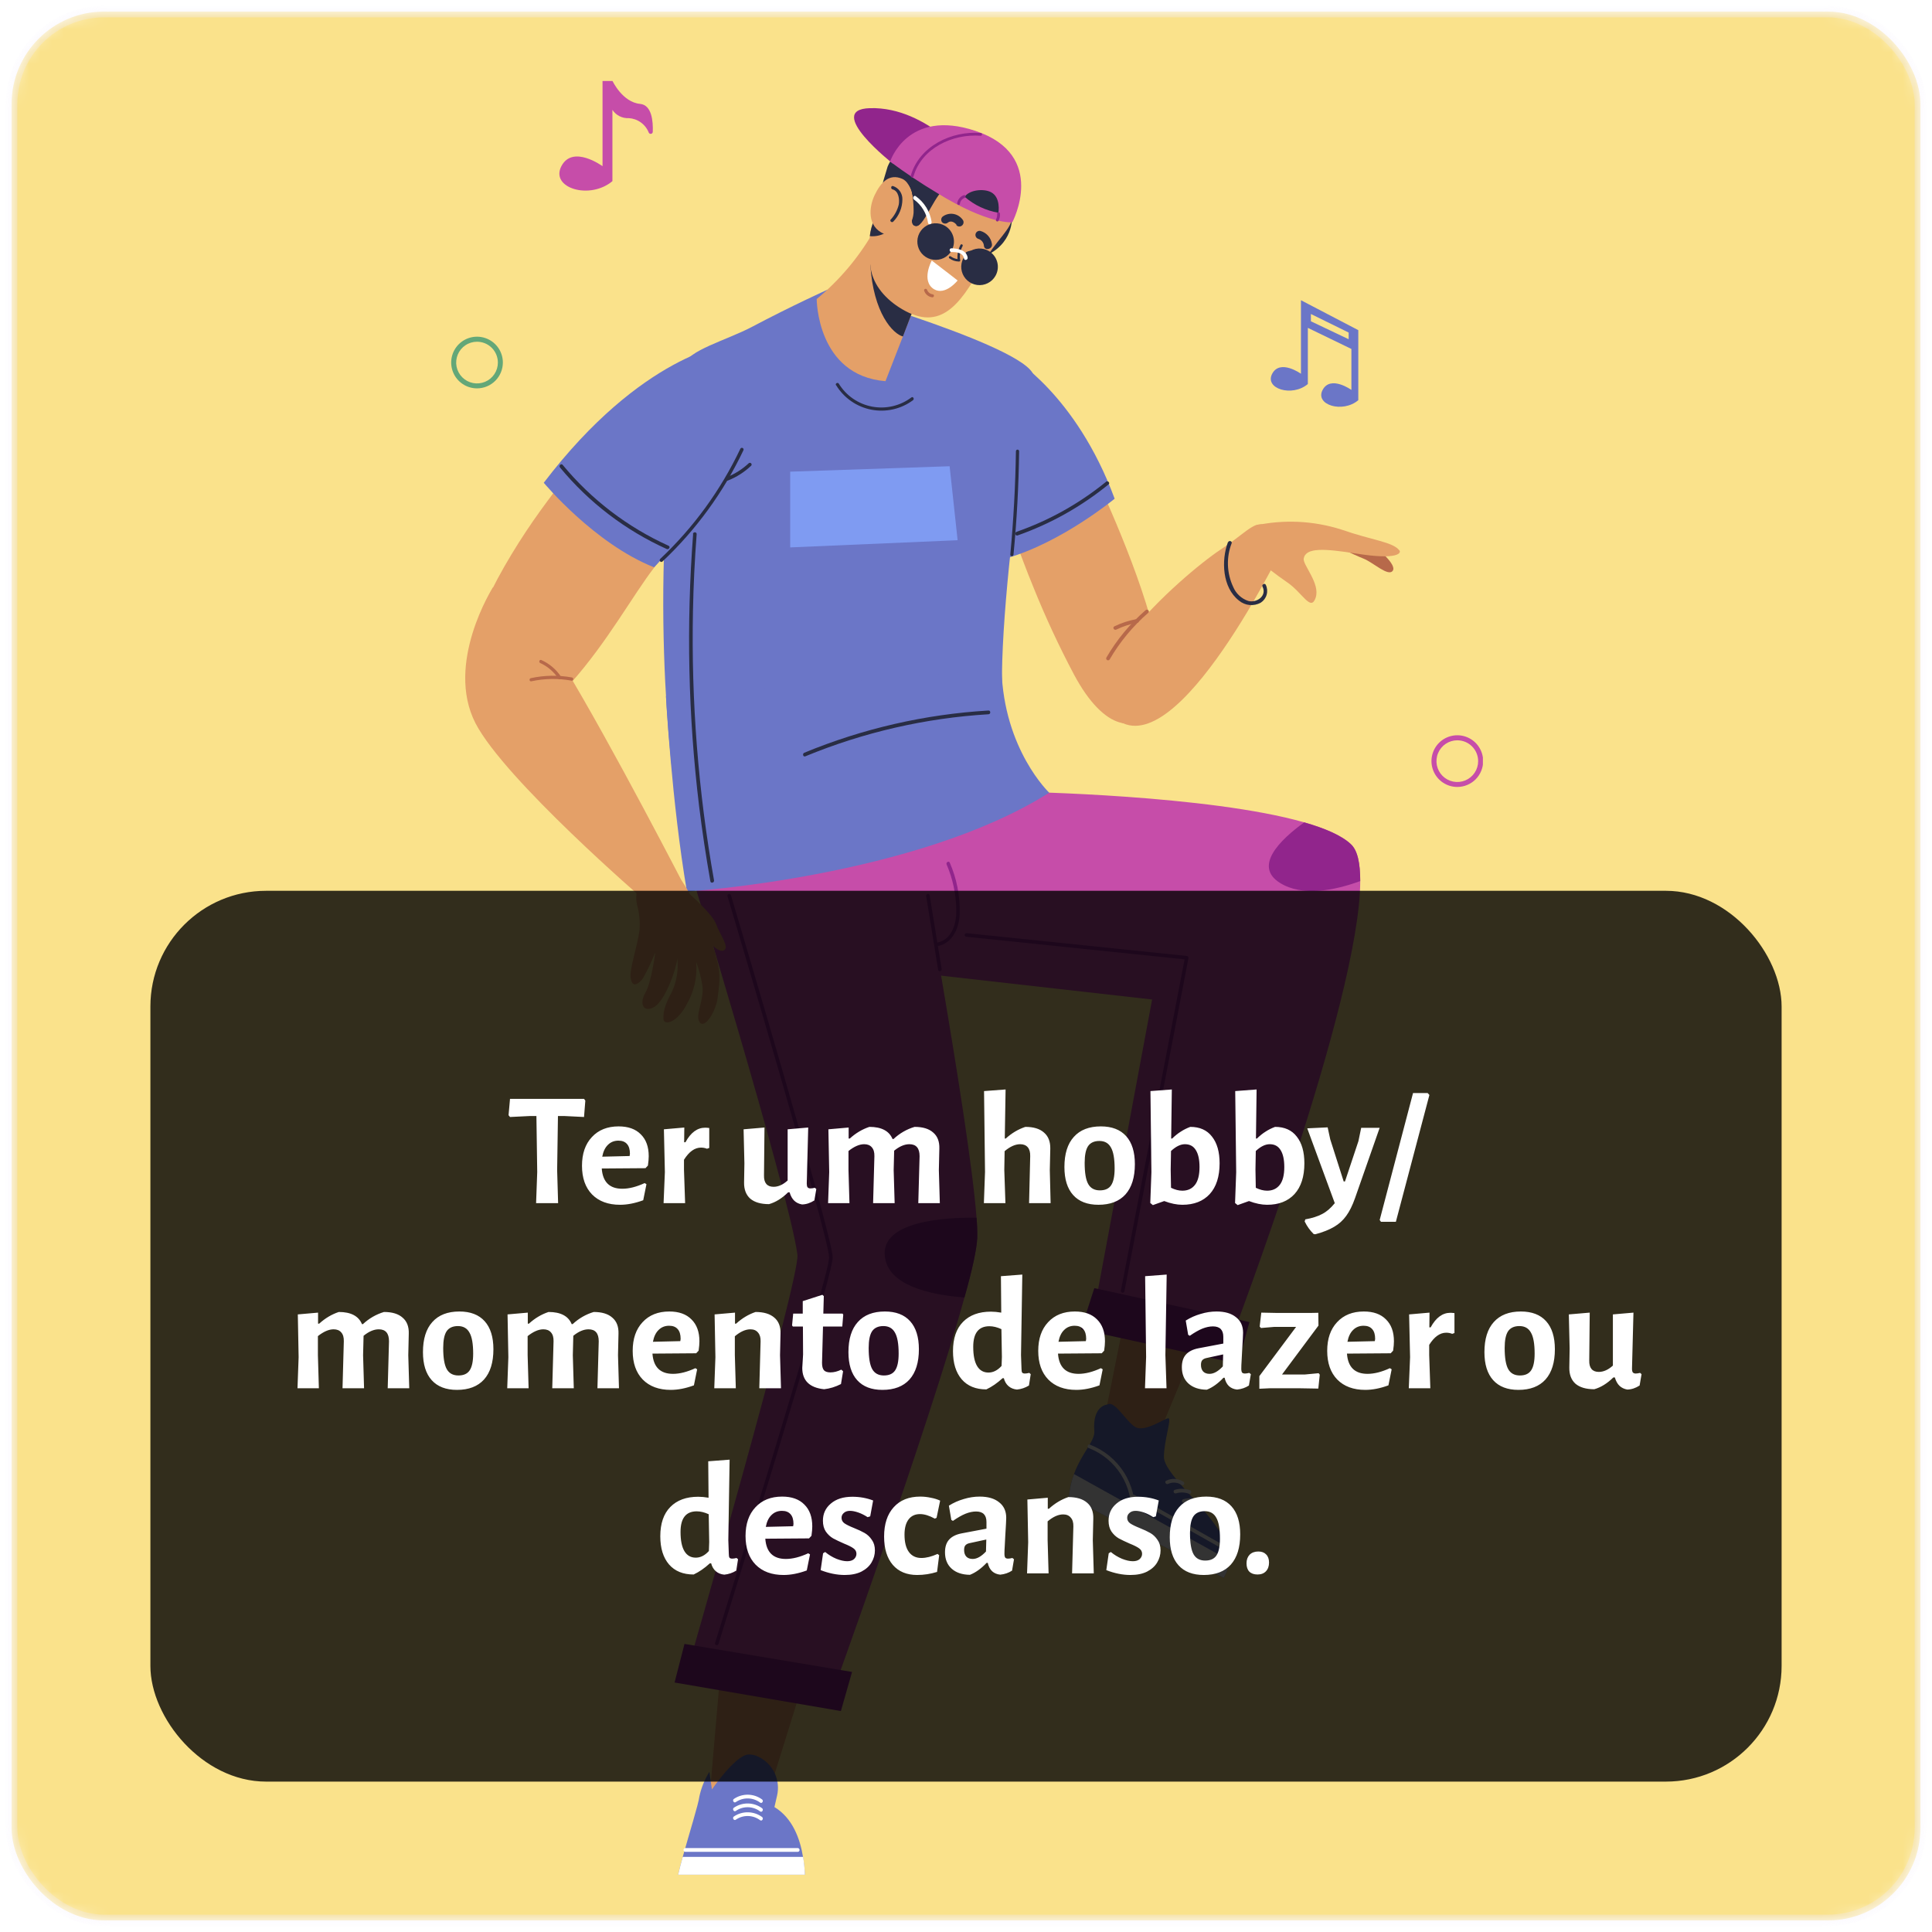 <svg width="167" height="167" viewBox="0 0 167 167" fill="none" xmlns="http://www.w3.org/2000/svg">
<mask id="mask0_136:22493" style="mask-type:alpha" maskUnits="userSpaceOnUse" x="0" y="0" width="167" height="167">
<rect x="1" y="1" width="165" height="165" rx="8" fill="#5988D6" stroke="#EDE6FC" stroke-opacity="0.3"/>
</mask>
<g mask="url(#mask0_136:22493)">
<rect x="1" y="1" width="165" height="165" rx="8" fill="#FAE28B" stroke="#EDE6FC" stroke-opacity="0.3"/>
<g clip-path="url(#clip0_136:22493)">
<path d="M111.312 46.433C111.312 46.433 102.537 64.936 97.082 62.521C90.748 59.727 102.192 49.697 105.503 47.507C108.815 45.316 108.371 44.445 111.312 46.433Z" fill="#E4A068"/>
<path d="M106.137 46.877C105.555 48.447 105.654 50.792 107.09 51.909C107.349 52.128 107.668 52.262 108.006 52.295C108.343 52.329 108.682 52.258 108.979 52.094C109.228 51.934 109.41 51.688 109.489 51.403C109.569 51.117 109.541 50.812 109.41 50.547C109.315 50.361 109.035 50.547 109.13 50.71C109.531 51.508 108.63 52.133 107.905 51.948C107.61 51.85 107.34 51.689 107.113 51.477C106.886 51.265 106.708 51.007 106.59 50.719C106.317 50.134 106.164 49.5 106.142 48.854C106.12 48.209 106.228 47.566 106.461 46.963C106.534 46.769 106.219 46.683 106.15 46.877H106.137Z" fill="#292D44"/>
<path d="M118.952 47.347C118.952 47.347 120.772 48.791 120.388 49.335C120.005 49.878 118.715 48.623 117.853 48.283C116.99 47.942 114.834 46.89 114.834 46.89L118.952 47.347Z" fill="#B7694A"/>
<path d="M108.561 48.257C109.415 48.989 110.307 49.676 111.234 50.314C112.601 51.232 113.299 52.901 113.722 51.672C114.145 50.443 112.597 48.822 112.691 48.283C112.864 47.3 114.502 47.42 117.253 47.852C120.867 48.434 121.134 47.778 120.966 47.58C120.384 46.83 118.646 46.718 115.93 45.769C113.516 45.004 110.944 44.887 108.47 45.428C108.384 46.371 108.415 47.321 108.561 48.257Z" fill="#E4A068"/>
<path d="M98.048 109.741L95.543 122.233L100.04 124.281L105.551 111.009L98.048 109.741Z" fill="#E4A068"/>
<path d="M106.202 134.85C106.207 135.392 106.057 135.924 105.771 136.385L92.404 129.378C92.455 128.707 92.6 128.047 92.835 127.416C93.499 125.609 94.654 124.54 94.59 123.733C94.404 121.461 95.728 121.405 95.728 121.405C96.358 121.008 97.324 122.88 98.147 123.358C98.971 123.837 100.734 122.548 101.006 122.595C101.278 122.642 100.609 124.583 100.609 125.933C100.609 127.282 103.766 129.813 105.353 132.28C105.887 133.032 106.183 133.927 106.202 134.85Z" fill="#6B76C7"/>
<path d="M102.295 128.08C102.076 127.936 101.823 127.852 101.561 127.836C101.3 127.82 101.038 127.873 100.803 127.989C100.618 128.08 100.803 128.36 100.967 128.27C101.152 128.181 101.357 128.142 101.561 128.158C101.766 128.174 101.962 128.244 102.131 128.36C102.304 128.477 102.468 128.196 102.295 128.08Z" fill="white"/>
<path d="M102.856 128.809C102.439 128.661 101.986 128.649 101.562 128.774C101.542 128.78 101.523 128.789 101.506 128.802C101.489 128.815 101.475 128.832 101.465 128.85C101.455 128.868 101.448 128.889 101.445 128.91C101.443 128.931 101.444 128.952 101.45 128.972C101.456 128.993 101.465 129.012 101.478 129.029C101.491 129.045 101.508 129.059 101.526 129.07C101.544 129.08 101.565 129.087 101.586 129.089C101.607 129.092 101.628 129.09 101.648 129.085C102.019 128.973 102.415 128.985 102.778 129.119C102.977 129.188 103.058 128.878 102.864 128.809H102.856Z" fill="white"/>
<path d="M103.636 129.593C103.193 129.473 102.726 129.473 102.282 129.593C102.241 129.605 102.206 129.632 102.185 129.669C102.164 129.707 102.159 129.751 102.17 129.792C102.182 129.833 102.209 129.868 102.246 129.889C102.283 129.91 102.327 129.915 102.369 129.904C102.755 129.796 103.164 129.796 103.55 129.904C103.571 129.909 103.592 129.911 103.613 129.909C103.634 129.906 103.654 129.899 103.673 129.889C103.691 129.878 103.707 129.865 103.72 129.848C103.733 129.831 103.743 129.812 103.748 129.792C103.754 129.771 103.756 129.75 103.753 129.729C103.751 129.708 103.744 129.688 103.734 129.669C103.723 129.651 103.709 129.635 103.692 129.622C103.676 129.609 103.657 129.599 103.636 129.593Z" fill="white"/>
<path d="M106.202 134.85C106.207 135.392 106.057 135.924 105.771 136.385L92.404 129.378C92.455 128.707 92.6 128.047 92.835 127.416L106.202 134.85Z" fill="white"/>
<path d="M94.141 125.182C95.283 125.631 96.251 126.433 96.903 127.473C97.555 128.512 97.857 129.733 97.763 130.956C97.763 131.167 98.07 131.163 98.087 130.956C98.181 129.659 97.855 128.366 97.156 127.27C96.456 126.174 95.422 125.333 94.206 124.872C94.012 124.794 93.93 125.109 94.12 125.182H94.141Z" fill="white"/>
<path d="M97.897 129.494L105.659 133.875C105.695 133.89 105.736 133.892 105.774 133.879C105.811 133.866 105.843 133.841 105.863 133.806C105.883 133.772 105.89 133.732 105.882 133.693C105.875 133.654 105.854 133.619 105.822 133.595C103.235 132.137 100.648 130.677 98.061 129.214C97.88 129.115 97.716 129.391 97.897 129.494Z" fill="white"/>
<path d="M117.577 76.16C117.577 86.508 106.4 115.83 106.4 115.83L94.538 113.484L99.587 86.396L78.825 84.05C75.725 76.112 77.739 70.42 88.255 68.445C88.255 68.445 104.481 68.717 112.734 71.084C114.541 71.602 115.964 72.218 116.753 72.956C117.348 73.49 117.577 74.612 117.577 76.16Z" fill="#C64DA9"/>
<path d="M117.577 76.16C115.356 76.97 112.562 77.535 110.622 76.306C108.349 74.87 110.622 72.611 112.735 71.084C114.541 71.602 115.964 72.218 116.753 72.956C117.348 73.49 117.577 74.612 117.577 76.16Z" fill="#91258C"/>
<path d="M94.59 111.345L108 114.277L107 117.882L93.443 114.907L94.59 111.345Z" fill="#91258C"/>
<path d="M97.039 111.742H97.013C96.993 111.738 96.974 111.731 96.957 111.72C96.939 111.709 96.925 111.694 96.913 111.677C96.901 111.66 96.893 111.642 96.889 111.622C96.885 111.602 96.884 111.581 96.888 111.561L102.394 82.925L83.521 80.972C83.501 80.97 83.481 80.963 83.463 80.954C83.445 80.944 83.429 80.93 83.416 80.914C83.403 80.898 83.394 80.88 83.388 80.86C83.382 80.84 83.381 80.82 83.383 80.799C83.387 80.759 83.407 80.722 83.439 80.696C83.47 80.67 83.511 80.658 83.551 80.661L102.597 82.632C102.619 82.635 102.639 82.642 102.658 82.653C102.676 82.664 102.692 82.679 102.705 82.697C102.717 82.714 102.726 82.733 102.731 82.754C102.735 82.775 102.735 82.796 102.731 82.817L97.194 111.625C97.185 111.66 97.165 111.69 97.137 111.711C97.109 111.732 97.074 111.743 97.039 111.742Z" fill="#91258C"/>
<path d="M62.401 143.021L61.358 155.073L66.295 155.465L69.805 144.202L62.401 143.021Z" fill="#E4A068"/>
<path d="M69.576 162.049H58.619C58.714 161.618 58.856 161.084 59.016 160.506C59.577 158.484 60.383 155.918 60.456 155.275C60.619 154.525 60.911 153.809 61.319 153.158L61.539 154.676C61.539 154.676 63.488 151.813 64.647 151.658C64.976 151.637 65.304 151.71 65.592 151.869C66.194 152.168 66.678 152.663 66.964 153.272C67.249 153.881 67.321 154.569 67.166 155.224L66.942 156.202C68.52 157.155 69.158 158.954 69.412 160.514C69.499 161.022 69.554 161.535 69.576 162.049Z" fill="#6B76C7"/>
<path d="M59.219 160.07H68.977C69.015 160.064 69.05 160.044 69.075 160.015C69.1 159.985 69.114 159.947 69.114 159.909C69.114 159.87 69.1 159.832 69.075 159.803C69.05 159.773 69.015 159.753 68.977 159.747H59.219C59.18 159.753 59.146 159.773 59.12 159.803C59.095 159.832 59.081 159.87 59.081 159.909C59.081 159.947 59.095 159.985 59.12 160.015C59.146 160.044 59.18 160.064 59.219 160.07Z" fill="white"/>
<path d="M63.6 157.293C63.911 157.079 64.281 156.967 64.659 156.975C65.037 156.983 65.402 157.109 65.704 157.337C65.872 157.457 66.036 157.177 65.868 157.056C65.516 156.801 65.095 156.661 64.661 156.653C64.227 156.645 63.801 156.771 63.44 157.013C63.264 157.13 63.44 157.41 63.6 157.293Z" fill="white"/>
<path d="M63.6 156.535C63.91 156.319 64.281 156.207 64.659 156.215C65.037 156.223 65.403 156.35 65.704 156.578C65.872 156.698 66.036 156.418 65.868 156.297C65.517 156.041 65.096 155.899 64.661 155.891C64.226 155.884 63.8 156.01 63.44 156.254C63.264 156.371 63.44 156.651 63.6 156.535Z" fill="white"/>
<path d="M63.6 155.771C63.911 155.558 64.281 155.447 64.659 155.455C65.036 155.463 65.402 155.588 65.704 155.814C65.872 155.935 66.036 155.655 65.868 155.538C65.517 155.282 65.096 155.14 64.661 155.132C64.226 155.125 63.8 155.251 63.44 155.495C63.264 155.607 63.44 155.888 63.6 155.771Z" fill="white"/>
<path d="M69.576 162.05H58.619C58.714 161.618 58.856 161.084 59.016 160.506H69.421C69.505 161.017 69.557 161.532 69.576 162.05Z" fill="white"/>
<path d="M84.47 107.016C84.431 107.952 84.038 109.776 83.366 112.151C80.266 123.401 71.724 146.988 71.724 146.988L59.357 144.586C59.357 144.586 69.188 110.435 68.929 108.456C68.231 103.122 59.171 73.585 59.171 73.585L78.705 69.45C78.705 69.45 83.771 96.723 84.409 105.239C84.462 105.83 84.482 106.423 84.47 107.016Z" fill="#C64DA9"/>
<path d="M84.47 107.016C84.431 107.952 84.038 109.776 83.366 112.151C80.986 111.979 77.2 111.341 76.566 109.021C75.6 105.468 81.951 105.222 84.409 105.257C84.461 105.842 84.481 106.429 84.47 107.016Z" fill="#91258C"/>
<path d="M80.058 77.466L81.093 83.839C81.128 84.037 81.425 83.956 81.395 83.757C81.05 81.636 80.704 79.511 80.356 77.384C80.326 77.19 80.028 77.272 80.058 77.466Z" fill="#91258C"/>
<path d="M81.128 81.765C82.4 81.481 82.948 80.096 82.956 78.906C82.987 77.413 82.693 75.932 82.094 74.564C82.012 74.387 81.744 74.543 81.826 74.724C82.342 75.924 82.623 77.212 82.654 78.518C82.71 79.674 82.37 81.174 81.059 81.463C80.865 81.511 80.947 81.808 81.145 81.765H81.128Z" fill="#91258C"/>
<path d="M61.957 142.21H61.914C61.894 142.204 61.876 142.195 61.86 142.182C61.844 142.169 61.831 142.153 61.822 142.135C61.812 142.117 61.806 142.097 61.804 142.077C61.802 142.056 61.804 142.036 61.81 142.016C61.909 141.701 71.676 110.474 71.667 108.693C71.659 106.912 62.97 77.751 62.884 77.47C62.878 77.451 62.876 77.43 62.878 77.41C62.88 77.39 62.886 77.37 62.895 77.352C62.905 77.334 62.918 77.318 62.934 77.305C62.95 77.292 62.968 77.282 62.987 77.276C63.027 77.265 63.069 77.27 63.105 77.289C63.141 77.309 63.169 77.341 63.181 77.38C63.539 78.583 71.969 106.856 71.978 108.685C71.987 110.513 62.492 140.809 62.108 142.098C62.098 142.131 62.078 142.159 62.051 142.18C62.024 142.2 61.991 142.211 61.957 142.21Z" fill="#91258C"/>
<path d="M59.167 142.098L73.651 144.521L72.685 147.902L58.309 145.436L59.167 142.098Z" fill="#91258C"/>
<path d="M71.525 25.041C71.525 25.041 68.468 26.417 64.984 28.262C62.828 29.401 59.378 30.306 59.124 31.582C55.674 49.425 58.262 67.906 58.262 67.906L87.794 64.431C84.53 63.543 88.984 34.808 89.359 32.682C89.773 30.237 71.525 25.041 71.525 25.041Z" fill="#6B76C7"/>
<path d="M68.304 40.771V47.317L82.775 46.696L82.085 40.301L68.304 40.771Z" fill="#7F9BF2"/>
<path d="M57.563 60.175C57.563 60.175 58.05 69.303 59.378 77.069C59.378 77.069 79.174 75.81 90.692 68.519C90.692 68.519 86.772 64.806 86.57 57.855L57.563 60.175Z" fill="#6B76C7"/>
<path d="M85.44 61.417C79.969 61.74 74.59 62.973 69.524 65.065C69.335 65.142 69.417 65.457 69.611 65.375C74.649 63.295 79.998 62.066 85.44 61.74C85.647 61.74 85.651 61.408 85.44 61.417Z" fill="#292D44"/>
<path d="M59.913 46.166C59.313 54.004 59.486 61.883 60.43 69.687C60.698 71.861 61.023 74.025 61.405 76.181C61.444 76.388 61.754 76.297 61.72 76.095C60.351 68.403 59.742 60.595 59.9 52.784C59.943 50.577 60.05 48.37 60.219 46.166C60.219 45.959 59.909 45.959 59.896 46.166H59.913Z" fill="#292D44"/>
<path d="M72.275 33.299C72.607 33.842 73.049 34.311 73.572 34.675C74.094 35.038 74.687 35.289 75.313 35.411C75.938 35.532 76.582 35.523 77.203 35.382C77.824 35.241 78.409 34.972 78.92 34.592C79.062 34.484 78.92 34.247 78.782 34.351C78.302 34.714 77.751 34.972 77.165 35.109C76.579 35.246 75.971 35.259 75.379 35.147C74.788 35.035 74.227 34.8 73.731 34.458C73.236 34.116 72.818 33.674 72.504 33.161C72.409 33.01 72.172 33.161 72.263 33.299H72.275Z" fill="#292D44"/>
<path d="M88.23 38.184C88.01 40.983 87.514 43.746 87.298 46.545C87.298 46.743 87.591 46.743 87.609 46.545C87.824 43.746 88.32 40.983 88.536 38.184C88.536 37.981 88.243 37.986 88.23 38.184Z" fill="#292D44"/>
<path d="M70.594 25.848C70.594 25.848 70.594 32.462 76.54 32.949L78.36 28.275L79.166 26.162L79.731 24.679L75.44 20.139C74.173 22.312 72.533 24.245 70.594 25.848Z" fill="#E4A068"/>
<path d="M75.229 22.834C75.475 27.098 77.208 28.87 78.049 29.086L79.166 26.162L75.229 22.834Z" fill="#292D44"/>
<path d="M87.462 19C87.462 19 87.505 21.527 84.444 22.368L87.462 19Z" fill="#292D44"/>
<path d="M75.91 18.384C75.787 18.583 75.675 18.788 75.574 19C75.369 19.446 75.237 19.922 75.186 20.41C75.128 21.222 75.14 22.037 75.221 22.846C75.328 24.438 76.393 25.701 77.674 26.538C81.072 28.75 82.883 26.628 84.871 22.941C86.108 20.652 87.501 19.845 87.505 18.629L87.466 18.444C87.144 16.973 86.264 15.685 85.013 14.848C84.772 14.684 84.539 14.537 84.306 14.417C84.256 14.383 84.204 14.353 84.151 14.326L84.086 14.287L83.909 14.192L83.784 14.128C83.689 14.076 83.594 14.033 83.504 13.99C80.541 12.597 78.791 13.817 77.635 15.391C76.85 16.465 76.342 17.698 75.91 18.384Z" fill="#E4A068"/>
<path d="M81.641 20.264C81.77 20.309 81.882 20.395 81.959 20.508C82.037 20.621 82.076 20.756 82.072 20.893C82.072 21.104 82.391 21.104 82.396 20.893C82.4 20.686 82.338 20.482 82.218 20.312C82.099 20.142 81.928 20.015 81.731 19.949C81.533 19.88 81.447 20.195 81.645 20.264H81.641Z" fill="#292D44"/>
<path d="M83.715 22.062C83.84 22 83.981 21.978 84.118 21.998C84.256 22.018 84.385 22.079 84.487 22.174C84.646 22.312 84.875 22.079 84.715 21.941C84.561 21.798 84.367 21.706 84.159 21.677C83.951 21.647 83.739 21.683 83.551 21.777C83.357 21.863 83.525 22.148 83.715 22.062Z" fill="#292D44"/>
<path d="M79.688 20.402C79.567 20.591 79.765 20.928 80.119 21.156C80.472 21.385 80.874 21.411 80.981 21.221C81.089 21.031 80.899 20.695 80.55 20.471C80.201 20.246 79.804 20.199 79.688 20.402Z" fill="#B7694A"/>
<path d="M84.358 23.851C84.145 23.845 83.938 23.778 83.763 23.657C83.4 23.433 83.202 23.096 83.331 22.907C83.461 22.717 83.84 22.752 84.194 22.976C84.373 23.078 84.522 23.227 84.625 23.407L84.358 23.851Z" fill="#B7694A"/>
<path d="M82.68 19.431C82.521 19.22 82.201 19.039 81.951 19.229C81.884 19.292 81.794 19.327 81.701 19.327C81.609 19.327 81.519 19.292 81.451 19.229C81.42 19.195 81.395 19.154 81.379 19.111C81.363 19.067 81.356 19.021 81.358 18.974C81.36 18.928 81.371 18.882 81.391 18.84C81.411 18.798 81.439 18.76 81.473 18.729C81.602 18.63 81.749 18.558 81.906 18.517C82.063 18.476 82.226 18.466 82.387 18.489C82.547 18.512 82.702 18.567 82.841 18.65C82.98 18.733 83.102 18.844 83.198 18.974C83.26 19.044 83.293 19.135 83.289 19.229C83.285 19.322 83.244 19.41 83.176 19.474C83.143 19.507 83.104 19.533 83.061 19.551C83.018 19.569 82.972 19.578 82.926 19.578C82.879 19.578 82.834 19.569 82.791 19.551C82.748 19.533 82.709 19.507 82.676 19.474L82.68 19.431Z" fill="#292D44"/>
<path d="M85.052 21.264C85.044 21.122 84.993 20.985 84.904 20.874C84.815 20.762 84.693 20.682 84.556 20.643C84.469 20.613 84.398 20.552 84.356 20.47C84.314 20.389 84.305 20.295 84.331 20.207C84.358 20.119 84.417 20.045 84.496 20C84.576 19.955 84.67 19.943 84.759 19.966C85.016 20.039 85.246 20.186 85.421 20.388C85.596 20.59 85.707 20.839 85.742 21.104C85.806 21.536 85.117 21.717 85.052 21.264Z" fill="#292D44"/>
<path d="M82.853 22.605C82.573 22.597 82.302 22.503 82.076 22.338C82.063 22.331 82.051 22.322 82.042 22.31C82.032 22.299 82.025 22.285 82.022 22.271C82.018 22.256 82.017 22.241 82.02 22.227C82.022 22.212 82.028 22.198 82.037 22.186C82.045 22.173 82.056 22.163 82.069 22.155C82.082 22.148 82.096 22.143 82.111 22.142C82.126 22.14 82.141 22.142 82.155 22.147C82.169 22.151 82.182 22.159 82.193 22.169C82.362 22.291 82.56 22.368 82.766 22.394C82.737 21.971 82.825 21.549 83.021 21.173C83.034 21.149 83.056 21.131 83.083 21.122C83.096 21.118 83.11 21.117 83.124 21.118C83.138 21.12 83.151 21.124 83.163 21.13C83.175 21.137 83.186 21.146 83.195 21.156C83.204 21.167 83.21 21.179 83.214 21.192C83.218 21.206 83.219 21.22 83.218 21.233C83.217 21.247 83.213 21.26 83.206 21.273C83.007 21.637 82.933 22.056 82.995 22.467C83.002 22.481 83.006 22.497 83.006 22.512C83.006 22.528 83.002 22.544 82.995 22.558C82.986 22.57 82.974 22.581 82.961 22.589C82.948 22.597 82.933 22.603 82.917 22.605H82.853Z" fill="#292D44"/>
<path d="M76.54 20.126C76.101 19.87 75.76 19.473 75.574 19C75.368 19.446 75.237 19.922 75.186 20.41C75.656 20.46 76.13 20.361 76.54 20.126Z" fill="#292D44"/>
<path d="M78.42 15.852C79.558 17.077 78.239 19.5 79.192 19.535C80.145 19.569 80.054 15.576 81.779 16.805C83.504 18.034 83.155 17.47 83.935 18.047C85.276 19.022 86.824 18.453 87.492 18.647L87.454 18.461C87.131 16.991 86.252 15.702 85 14.865C84.759 14.701 84.526 14.555 84.293 14.434C84.243 14.4 84.191 14.37 84.138 14.343L84.073 14.305L83.896 14.21L83.771 14.145C83.681 14.093 83.586 14.05 83.491 14.007C80.529 12.614 78.778 13.835 77.622 15.408C77.932 15.458 78.215 15.615 78.42 15.852Z" fill="#292D44"/>
<path d="M79.187 19.539C78.239 19.505 79.558 17.086 78.42 15.857C78.22 15.617 77.942 15.456 77.635 15.4C76.85 16.469 76.341 17.702 75.91 18.388C75.791 18.582 75.681 18.782 75.583 18.987C75.869 17.436 76.25 15.904 76.725 14.399C76.787 14.251 76.859 14.106 76.941 13.968C76.994 13.951 77.049 13.938 77.105 13.929C77.338 13.874 77.577 13.851 77.816 13.86C78.202 13.873 78.584 13.941 78.95 14.063C80.111 14.501 81.171 15.168 82.068 16.025C80.83 16.482 79.968 19.565 79.187 19.539Z" fill="#292D44"/>
<path d="M82.775 24.244C82.775 24.244 82.025 23.653 80.541 22.519C80.541 22.519 79.58 24.291 80.74 25.002C81.723 25.576 82.775 24.244 82.775 24.244Z" fill="white"/>
<path d="M80.559 25.697C80.403 25.674 80.258 25.608 80.138 25.507C80.018 25.406 79.929 25.273 79.882 25.123C79.838 24.955 80.097 24.899 80.14 25.063C80.18 25.166 80.247 25.256 80.335 25.323C80.422 25.39 80.527 25.431 80.636 25.442C80.804 25.485 80.727 25.74 80.559 25.697Z" fill="#B7694A"/>
<path d="M78.165 19.97C78.43 19.751 78.64 19.473 78.78 19.159C78.92 18.845 78.986 18.503 78.972 18.159C78.972 17.267 78.795 15.822 78.002 15.464C76.833 14.947 76.104 15.822 75.604 16.866C75.104 17.909 74.94 19.587 76.415 20.216C76.699 20.349 77.016 20.396 77.326 20.352C77.637 20.308 77.928 20.176 78.165 19.97Z" fill="#E4A068"/>
<path d="M76.993 18.983C77.328 18.616 77.567 18.172 77.687 17.689C77.769 17.258 77.687 16.504 77.152 16.37C76.971 16.327 77.006 16.034 77.191 16.081C77.431 16.16 77.64 16.314 77.786 16.52C77.932 16.727 78.008 16.975 78.002 17.228C78.001 17.945 77.721 18.633 77.221 19.147C77.1 19.293 76.872 19.112 76.993 18.966V18.983Z" fill="#292D44"/>
<path d="M82.249 21.669C82.093 21.941 81.86 22.16 81.579 22.3C81.299 22.439 80.983 22.491 80.672 22.451C80.361 22.41 80.07 22.279 79.834 22.072C79.598 21.866 79.429 21.594 79.348 21.291C79.267 20.989 79.277 20.669 79.378 20.372C79.479 20.076 79.666 19.816 79.915 19.625C80.163 19.435 80.463 19.322 80.776 19.302C81.089 19.283 81.4 19.356 81.671 19.513C82.033 19.723 82.297 20.068 82.405 20.472C82.513 20.876 82.457 21.306 82.249 21.669Z" fill="#292D44"/>
<path d="M86.043 23.851C85.888 24.123 85.654 24.342 85.374 24.481C85.093 24.621 84.777 24.673 84.466 24.633C84.156 24.592 83.864 24.46 83.628 24.254C83.393 24.048 83.223 23.776 83.142 23.473C83.061 23.171 83.072 22.851 83.173 22.554C83.274 22.257 83.46 21.997 83.709 21.807C83.958 21.616 84.258 21.504 84.57 21.484C84.883 21.464 85.195 21.538 85.466 21.695C85.827 21.905 86.091 22.25 86.199 22.654C86.308 23.058 86.252 23.488 86.043 23.851Z" fill="#292D44"/>
<path d="M82.245 21.786C82.676 21.786 83.245 21.833 83.327 22.351C83.362 22.558 83.672 22.471 83.642 22.264C83.534 21.596 82.779 21.48 82.245 21.462C82.033 21.462 82.033 21.777 82.245 21.786Z" fill="white"/>
<path d="M80.528 19.181C80.46 18.739 80.304 18.314 80.069 17.933C79.835 17.552 79.526 17.221 79.162 16.961C78.993 16.84 78.838 17.125 79.002 17.245C79.33 17.483 79.607 17.785 79.816 18.133C80.025 18.48 80.162 18.866 80.218 19.267C80.248 19.474 80.559 19.388 80.528 19.181Z" fill="white"/>
<path d="M99.919 60.805C98.337 63.62 95.444 63.181 92.843 58.321C91.546 55.876 90.377 53.364 89.342 50.797C89.014 49.999 88.717 49.24 88.454 48.546C87.458 45.924 86.91 44.148 86.91 44.148L94.357 40.508C94.357 40.508 94.676 41.164 95.168 42.233C95.422 42.798 95.728 43.479 96.056 44.238C98.233 49.292 101.536 57.916 99.919 60.805Z" fill="#E4A068"/>
<path d="M99.027 52.741C97.675 53.914 96.527 55.303 95.629 56.851C95.614 56.887 95.612 56.928 95.625 56.965C95.638 57.003 95.663 57.035 95.698 57.055C95.732 57.075 95.772 57.082 95.811 57.074C95.85 57.067 95.885 57.046 95.909 57.014C96.794 55.491 97.925 54.124 99.255 52.97C99.415 52.836 99.186 52.608 99.027 52.741Z" fill="#B7694A"/>
<path d="M98.233 53.517C97.571 53.638 96.929 53.848 96.323 54.143C96.138 54.237 96.302 54.514 96.487 54.423C97.068 54.142 97.684 53.942 98.32 53.828C98.522 53.793 98.436 53.483 98.233 53.517Z" fill="#B7694A"/>
<path d="M96.349 43.108C96.349 43.108 91.761 46.894 87.031 48.244C87.031 48.244 86.539 46.95 85.966 45.088C86.945 39.167 88.398 35.933 88.609 34.023C88.634 33.827 88.643 33.63 88.635 33.432C88.621 33.132 88.575 32.834 88.497 32.544C88.319 31.875 87.934 31.279 87.397 30.841C87.397 30.841 92.994 34.036 96.349 43.108Z" fill="#6B76C7"/>
<path d="M95.595 41.655C93.291 43.529 90.68 44.988 87.876 45.967C87.678 46.036 87.764 46.351 87.962 46.282C90.817 45.276 93.477 43.783 95.823 41.871C95.987 41.742 95.754 41.513 95.595 41.642V41.655Z" fill="#292D44"/>
<path d="M87.816 39.003C87.77 41.993 87.607 44.974 87.329 47.946C87.329 48.123 87.587 48.123 87.605 47.946C87.892 44.971 88.054 41.99 88.092 39.003C88.092 38.967 88.077 38.932 88.051 38.906C88.025 38.88 87.99 38.865 87.954 38.865C87.917 38.865 87.882 38.88 87.856 38.906C87.83 38.932 87.816 38.967 87.816 39.003Z" fill="#292D44"/>
<path d="M58.49 46.498C58.49 46.498 57.96 47.222 57.05 48.412L56.55 49.055C54.739 51.396 52.518 55.471 49.37 59.011C45.64 63.206 42.169 62.314 40.746 59.106C39.323 55.898 43.45 48.666 46.71 44.143C47.572 42.953 48.327 41.961 48.84 41.302C49.271 40.745 49.534 40.439 49.534 40.439L58.49 46.498Z" fill="#E4A068"/>
<path d="M42.605 50.775C42.605 50.775 38.439 57.334 41.104 62.521C43.635 67.402 55.687 77.798 55.687 77.798L59.387 77.026C59.387 77.026 52.88 64.384 48.736 57.566L42.605 50.775Z" fill="#E4A068"/>
<path d="M56.839 75.12C56.196 75.313 55.654 75.748 55.326 76.332C54.997 76.917 54.909 77.606 55.079 78.255C55.269 78.957 55.336 79.686 55.278 80.411C55.066 81.946 54.415 83.706 54.51 84.512C54.678 85.702 55.493 84.697 55.58 84.555C55.985 83.833 56.341 83.084 56.645 82.313C56.645 82.313 56.312 84.93 55.782 85.823C55.252 86.715 55.584 87.595 56.55 87.039C57.516 86.482 58.486 83.684 58.546 82.835C58.657 83.825 58.496 84.826 58.08 85.732C57.408 86.97 57.334 87.5 57.347 88.073C57.36 88.647 58.494 88.505 59.391 86.754C60.011 85.661 60.286 84.406 60.18 83.154C60.418 83.792 60.593 84.452 60.702 85.124C60.926 86.383 60.034 87.746 60.482 88.362C60.931 88.979 61.901 87.375 62.03 86.249C62.16 85.124 62.349 84.309 61.953 82.912C61.653 81.705 61.231 80.532 60.694 79.411C60.262 78.63 59.063 75.655 57.882 75.133C57.546 75.011 57.178 75.006 56.839 75.12Z" fill="#E4A068"/>
<path d="M59.538 77.22C59.538 77.22 61.599 79.01 61.901 79.881C62.203 80.752 63.117 81.907 62.552 82.157C61.987 82.408 60.892 80.959 60.892 80.959L59.538 77.22Z" fill="#E4A068"/>
<path d="M49.435 58.558C48.26 58.343 47.053 58.364 45.886 58.618C45.714 58.653 45.753 58.929 45.929 58.89C47.073 58.643 48.254 58.624 49.405 58.834C49.577 58.864 49.608 58.588 49.435 58.558Z" fill="#B7694A"/>
<path d="M48.486 58.48C48.068 57.855 47.482 57.361 46.796 57.053C46.636 56.98 46.533 57.239 46.697 57.312C47.337 57.604 47.881 58.072 48.266 58.662C48.365 58.812 48.585 58.662 48.486 58.493V58.48Z" fill="#B7694A"/>
<path d="M62.957 29.746C62.957 29.746 55.476 30.608 47.003 41.729C47.003 41.729 51.38 46.998 56.537 49.037C56.537 49.037 61.845 43.6 63.677 39.223C65.325 35.235 65.092 31.695 62.957 29.746Z" fill="#6B76C7"/>
<path d="M48.409 40.413C50.905 43.433 54.058 45.841 57.628 47.455C57.817 47.537 57.981 47.261 57.791 47.175C54.247 45.573 51.116 43.182 48.637 40.185C48.504 40.025 48.275 40.254 48.409 40.413Z" fill="#292D44"/>
<path d="M57.123 48.567C57.1 48.559 57.079 48.544 57.063 48.524C57.035 48.497 57.02 48.459 57.02 48.421C57.02 48.382 57.035 48.345 57.063 48.317C59.945 45.602 62.295 42.373 63.992 38.796C64.008 38.761 64.037 38.733 64.073 38.719C64.11 38.704 64.15 38.704 64.186 38.719C64.222 38.735 64.249 38.764 64.264 38.8C64.278 38.836 64.278 38.877 64.264 38.913C62.55 42.527 60.176 45.789 57.265 48.533C57.247 48.55 57.224 48.562 57.199 48.569C57.174 48.575 57.148 48.574 57.123 48.567Z" fill="#292D44"/>
<path d="M62.811 41.53C62.789 41.523 62.77 41.512 62.754 41.496C62.739 41.48 62.727 41.461 62.72 41.44C62.713 41.421 62.71 41.402 62.711 41.382C62.712 41.362 62.717 41.343 62.725 41.326C62.734 41.308 62.746 41.292 62.76 41.279C62.775 41.266 62.792 41.256 62.811 41.25C63.522 40.97 64.173 40.557 64.73 40.034C64.759 40.013 64.795 40.003 64.831 40.006C64.868 40.009 64.901 40.026 64.927 40.052C64.952 40.078 64.967 40.112 64.969 40.149C64.97 40.185 64.959 40.221 64.936 40.249C64.35 40.808 63.66 41.247 62.906 41.543C62.873 41.548 62.84 41.543 62.811 41.53Z" fill="#292D44"/>
<path d="M77.2 14.162C77.2 14.162 71.21 9.466 75.186 9.35C80.265 9.19 84.146 14.33 84.146 14.33L77.2 14.162Z" fill="#91258C"/>
<path d="M84.314 11.312C78.411 9.346 76.941 13.968 76.941 13.968C78.258 14.947 79.623 15.858 81.033 16.698C85.448 19.427 87.501 19.216 87.501 19.216C87.501 19.216 90.614 13.408 84.314 11.312ZM86.302 18.388C85.223 18.206 84.214 17.73 83.387 17.012C83.771 16.426 84.991 16.271 85.66 16.611C86.535 17.064 86.302 18.388 86.302 18.388Z" fill="#C64DA9"/>
<path d="M84.763 11.493C82.245 11.299 79.459 12.627 78.726 15.188C78.722 15.204 78.721 15.22 78.723 15.235C78.725 15.251 78.73 15.266 78.737 15.28C78.745 15.294 78.756 15.306 78.768 15.316C78.781 15.326 78.795 15.333 78.81 15.337C78.826 15.341 78.841 15.343 78.857 15.341C78.873 15.339 78.888 15.334 78.902 15.326C78.916 15.318 78.928 15.308 78.938 15.295C78.948 15.283 78.955 15.268 78.959 15.253C79.666 12.791 82.357 11.549 84.767 11.735C84.922 11.735 84.922 11.502 84.767 11.493H84.763Z" fill="#91258C"/>
<path d="M83.314 16.87C83.164 16.922 83.031 17.014 82.93 17.136C82.828 17.259 82.763 17.407 82.74 17.564C82.719 17.715 82.952 17.78 82.973 17.629C82.985 17.512 83.029 17.401 83.101 17.308C83.173 17.215 83.269 17.144 83.379 17.103C83.525 17.051 83.465 16.814 83.314 16.87Z" fill="#91258C"/>
<path d="M86.19 18.457C86.21 18.632 86.179 18.809 86.1 18.966C86.026 19.099 86.233 19.224 86.307 19.086C86.412 18.894 86.456 18.675 86.432 18.457C86.432 18.306 86.169 18.302 86.19 18.457Z" fill="#91258C"/>
<path d="M56.425 11.394C56.424 11.435 56.409 11.474 56.383 11.506C56.357 11.537 56.321 11.559 56.281 11.567C56.241 11.576 56.2 11.57 56.163 11.552C56.126 11.534 56.097 11.504 56.08 11.467C55.942 11.115 55.707 10.809 55.401 10.587C55.095 10.364 54.732 10.235 54.355 10.212C54.076 10.227 53.799 10.169 53.55 10.044C53.301 9.918 53.09 9.729 52.936 9.497V15.658C50.974 17.306 47.542 16.249 48.525 14.365C49.508 12.48 52.082 14.365 52.082 14.365V7H52.945C52.945 7 53.807 8.833 55.321 8.979C56.347 9.074 56.459 10.484 56.425 11.394Z" fill="#C64DA9"/>
<path d="M117.409 28.538L112.454 25.951V27.133V32.307C112.454 32.307 110.652 31.013 109.966 32.307C109.281 33.6 111.691 34.346 113.049 33.195V28.34L116.814 30.164V33.704C116.814 33.704 115.011 32.41 114.326 33.704C113.64 34.998 116.05 35.743 117.409 34.592V28.555V28.538ZM116.577 29.323L113.312 27.771V27.141L116.577 28.745V29.323Z" fill="#6B76C7"/>
<path d="M41.234 33.57C40.792 33.57 40.36 33.439 39.993 33.194C39.625 32.949 39.339 32.6 39.17 32.191C39.001 31.783 38.957 31.334 39.043 30.901C39.129 30.468 39.342 30.07 39.654 29.757C39.967 29.445 40.365 29.232 40.798 29.146C41.231 29.06 41.68 29.104 42.088 29.273C42.496 29.442 42.845 29.729 43.091 30.096C43.336 30.463 43.467 30.895 43.467 31.337C43.466 31.929 43.23 32.496 42.812 32.915C42.393 33.334 41.826 33.569 41.234 33.57ZM41.234 29.539C40.877 29.539 40.528 29.644 40.232 29.843C39.935 30.041 39.704 30.323 39.568 30.652C39.432 30.982 39.396 31.345 39.466 31.694C39.536 32.044 39.708 32.365 39.961 32.617C40.213 32.869 40.535 33.04 40.885 33.109C41.234 33.178 41.597 33.142 41.926 33.005C42.256 32.868 42.537 32.636 42.734 32.339C42.932 32.042 43.037 31.693 43.036 31.337C43.035 30.859 42.844 30.402 42.507 30.065C42.169 29.728 41.711 29.539 41.234 29.539Z" fill="#63A778"/>
<path d="M125.972 68.023C125.53 68.024 125.098 67.894 124.73 67.649C124.362 67.404 124.075 67.055 123.906 66.647C123.736 66.239 123.691 65.79 123.777 65.356C123.862 64.923 124.075 64.524 124.387 64.211C124.699 63.899 125.097 63.685 125.531 63.599C125.964 63.512 126.413 63.556 126.822 63.725C127.23 63.894 127.579 64.18 127.825 64.548C128.07 64.915 128.202 65.347 128.202 65.789C128.202 66.381 127.967 66.948 127.549 67.367C127.131 67.786 126.564 68.022 125.972 68.023ZM125.972 63.991C125.615 63.99 125.266 64.095 124.969 64.293C124.672 64.491 124.441 64.772 124.304 65.102C124.167 65.431 124.131 65.794 124.2 66.144C124.269 66.494 124.441 66.816 124.693 67.068C124.946 67.32 125.267 67.492 125.617 67.562C125.967 67.631 126.33 67.595 126.66 67.458C126.989 67.321 127.271 67.089 127.468 66.792C127.666 66.495 127.771 66.146 127.77 65.789C127.769 65.313 127.579 64.856 127.242 64.519C126.906 64.182 126.449 63.992 125.972 63.991Z" fill="#C64DA9"/>
</g>
</g>
<g filter="url(#filter0_b_136:22493)">
<rect x="13" y="77" width="141" height="77" rx="10" fill="black" fill-opacity="0.8"/>
</g>
<path d="M50.595 95.138L50.483 96.552L48.789 96.468H48.229L48.159 101.144L48.243 104H46.339L46.437 101.312L46.367 96.468H45.807L44.085 96.552L43.959 96.398L44.085 94.984H50.483L50.595 95.138ZM55.795 100.976L52.015 101.004C52.099 102.171 52.692 102.754 53.793 102.754C54.372 102.754 55.016 102.591 55.725 102.264L55.879 102.362L55.599 103.748C54.89 104.009 54.223 104.14 53.597 104.14C52.571 104.14 51.763 103.841 51.175 103.244C50.597 102.647 50.307 101.821 50.307 100.766C50.307 99.721 50.592 98.895 51.161 98.288C51.731 97.672 52.501 97.364 53.471 97.364C54.302 97.364 54.941 97.593 55.389 98.05C55.847 98.498 56.075 99.128 56.075 99.94C56.075 100.155 56.052 100.425 56.005 100.752L55.795 100.976ZM54.451 99.73C54.451 99.357 54.367 99.077 54.199 98.89C54.031 98.694 53.784 98.596 53.457 98.596C53.093 98.596 52.79 98.717 52.547 98.96C52.305 99.193 52.141 99.534 52.057 99.982L54.423 99.926L54.451 99.73ZM60.957 97.476C61.041 97.476 61.157 97.485 61.307 97.504V99.226L61.111 99.296C60.952 99.231 60.779 99.198 60.593 99.198C60.051 99.198 59.562 99.548 59.123 100.248V101.13L59.221 104H57.359L57.471 101.312L57.387 97.616L59.151 97.462L59.137 98.736H59.249C59.706 97.896 60.276 97.476 60.957 97.476ZM70.561 102.782L70.393 103.762C70.048 103.986 69.693 104.103 69.329 104.112C69.058 104.065 68.835 103.958 68.657 103.79C68.48 103.622 68.344 103.379 68.251 103.062H68.125C67.593 103.585 67.043 103.925 66.473 104.084C65.764 104.084 65.222 103.925 64.849 103.608C64.485 103.281 64.308 102.815 64.317 102.208L64.345 100.556L64.275 97.616L66.081 97.462L66.039 101.592C66.03 101.919 66.095 102.166 66.235 102.334C66.375 102.502 66.585 102.586 66.865 102.586C67.276 102.586 67.682 102.404 68.083 102.04V97.616L69.861 97.462L69.735 102.306C69.735 102.455 69.758 102.563 69.805 102.628C69.861 102.693 69.945 102.726 70.057 102.726C70.16 102.726 70.286 102.707 70.435 102.67L70.561 102.782ZM79.376 104L79.488 99.94C79.488 99.249 79.194 98.904 78.606 98.904C78.186 98.904 77.747 99.091 77.29 99.464L77.248 101.144L77.332 104H75.47L75.582 99.94C75.591 99.604 75.516 99.347 75.358 99.17C75.208 98.993 74.989 98.904 74.7 98.904C74.289 98.904 73.836 99.1 73.342 99.492V101.13L73.426 104H71.578L71.676 101.312L71.606 97.616L73.356 97.462V98.414H73.454C73.967 97.947 74.532 97.611 75.148 97.406C76.193 97.406 76.86 97.756 77.15 98.456H77.234C77.766 97.961 78.372 97.611 79.054 97.406C79.763 97.406 80.3 97.569 80.664 97.896C81.037 98.213 81.214 98.675 81.196 99.282L81.154 101.144L81.238 104H79.376ZM89.05 99.94C89.059 99.604 88.989 99.347 88.84 99.17C88.69 98.993 88.471 98.904 88.182 98.904C87.762 98.904 87.314 99.105 86.838 99.506L86.81 101.13L86.908 104H85.046L85.144 101.298L85.06 94.312L86.922 94.172L86.852 98.414H86.936C87.449 97.947 88.014 97.611 88.63 97.406C89.339 97.406 89.876 97.569 90.24 97.896C90.613 98.213 90.795 98.675 90.786 99.282L90.744 101.144L90.814 104H88.952L89.05 99.94ZM95.157 97.364C96.109 97.364 96.837 97.644 97.341 98.204C97.845 98.764 98.097 99.571 98.097 100.626C98.097 101.765 97.826 102.637 97.285 103.244C96.743 103.841 95.964 104.14 94.947 104.14C93.995 104.14 93.267 103.86 92.763 103.3C92.259 102.74 92.007 101.933 92.007 100.878C92.007 99.739 92.277 98.871 92.819 98.274C93.36 97.667 94.139 97.364 95.157 97.364ZM95.031 98.624C94.583 98.624 94.256 98.773 94.051 99.072C93.855 99.371 93.757 99.851 93.757 100.514C93.757 101.373 93.859 101.984 94.065 102.348C94.27 102.712 94.606 102.894 95.073 102.894C95.521 102.894 95.843 102.749 96.039 102.46C96.244 102.161 96.347 101.676 96.347 101.004C96.347 100.155 96.239 99.548 96.025 99.184C95.819 98.811 95.488 98.624 95.031 98.624ZM102.887 97.406C103.708 97.406 104.333 97.686 104.763 98.246C105.201 98.797 105.421 99.567 105.421 100.556C105.421 101.704 105.136 102.591 104.567 103.216C103.997 103.832 103.209 104.14 102.201 104.14C101.725 104.14 101.202 104.033 100.633 103.818L99.653 104.168L99.429 103.986L99.527 101.326L99.443 94.312L101.291 94.172L101.235 98.414H101.319C101.58 98.162 101.832 97.961 102.075 97.812C102.317 97.653 102.588 97.518 102.887 97.406ZM102.201 102.922C102.667 102.922 103.031 102.754 103.293 102.418C103.554 102.082 103.685 101.569 103.685 100.878C103.685 100.234 103.577 99.744 103.363 99.408C103.157 99.072 102.845 98.904 102.425 98.904C102.042 98.904 101.641 99.1 101.221 99.492L101.193 101.088L101.221 102.67C101.566 102.838 101.893 102.922 102.201 102.922ZM110.215 97.406C111.036 97.406 111.661 97.686 112.091 98.246C112.529 98.797 112.749 99.567 112.749 100.556C112.749 101.704 112.464 102.591 111.895 103.216C111.325 103.832 110.537 104.14 109.529 104.14C109.053 104.14 108.53 104.033 107.961 103.818L106.981 104.168L106.757 103.986L106.855 101.326L106.771 94.312L108.619 94.172L108.563 98.414H108.647C108.908 98.162 109.16 97.961 109.403 97.812C109.645 97.653 109.916 97.518 110.215 97.406ZM109.529 102.922C109.995 102.922 110.359 102.754 110.621 102.418C110.882 102.082 111.013 101.569 111.013 100.878C111.013 100.234 110.905 99.744 110.691 99.408C110.485 99.072 110.173 98.904 109.753 98.904C109.37 98.904 108.969 99.1 108.549 99.492L108.521 101.088L108.549 102.67C108.894 102.838 109.221 102.922 109.529 102.922ZM114.985 98.484L116.147 102.124H116.259L117.421 98.638L117.659 97.49H119.255L117.127 103.566C116.903 104.201 116.651 104.709 116.371 105.092C116.091 105.484 115.741 105.801 115.321 106.044C114.901 106.296 114.359 106.511 113.697 106.688L113.557 106.674C113.239 106.366 112.978 106.002 112.773 105.582L112.829 105.4C113.417 105.297 113.902 105.143 114.285 104.938C114.667 104.742 115.031 104.429 115.377 104L112.997 97.532L114.761 97.448L114.985 98.484ZM123.556 94.648L120.658 105.61H119.37L119.258 105.456L122.142 94.48H123.402L123.556 94.648ZM33.513 120L33.625 115.94C33.625 115.249 33.331 114.904 32.743 114.904C32.323 114.904 31.885 115.091 31.427 115.464L31.385 117.144L31.469 120H29.607L29.719 115.94C29.729 115.604 29.654 115.347 29.495 115.17C29.346 114.993 29.127 114.904 28.837 114.904C28.427 114.904 27.974 115.1 27.479 115.492V117.13L27.563 120H25.715L25.813 117.312L25.743 113.616L27.493 113.462V114.414H27.591C28.105 113.947 28.669 113.611 29.285 113.406C30.331 113.406 30.998 113.756 31.287 114.456H31.371C31.903 113.961 32.51 113.611 33.191 113.406C33.901 113.406 34.437 113.569 34.801 113.896C35.175 114.213 35.352 114.675 35.333 115.282L35.291 117.144L35.375 120H33.513ZM39.71 113.364C40.662 113.364 41.39 113.644 41.894 114.204C42.398 114.764 42.65 115.571 42.65 116.626C42.65 117.765 42.38 118.637 41.838 119.244C41.297 119.841 40.518 120.14 39.5 120.14C38.548 120.14 37.82 119.86 37.316 119.3C36.812 118.74 36.56 117.933 36.56 116.878C36.56 115.739 36.831 114.871 37.372 114.274C37.914 113.667 38.693 113.364 39.71 113.364ZM39.584 114.624C39.136 114.624 38.81 114.773 38.604 115.072C38.408 115.371 38.31 115.851 38.31 116.514C38.31 117.373 38.413 117.984 38.618 118.348C38.824 118.712 39.16 118.894 39.626 118.894C40.074 118.894 40.396 118.749 40.592 118.46C40.798 118.161 40.9 117.676 40.9 117.004C40.9 116.155 40.793 115.548 40.578 115.184C40.373 114.811 40.042 114.624 39.584 114.624ZM51.642 120L51.754 115.94C51.754 115.249 51.46 114.904 50.872 114.904C50.452 114.904 50.014 115.091 49.556 115.464L49.514 117.144L49.598 120H47.736L47.848 115.94C47.858 115.604 47.783 115.347 47.624 115.17C47.475 114.993 47.256 114.904 46.966 114.904C46.556 114.904 46.103 115.1 45.608 115.492V117.13L45.692 120H43.844L43.942 117.312L43.872 113.616L45.622 113.462V114.414H45.72C46.234 113.947 46.798 113.611 47.414 113.406C48.46 113.406 49.127 113.756 49.416 114.456H49.5C50.032 113.961 50.639 113.611 51.32 113.406C52.03 113.406 52.566 113.569 52.93 113.896C53.304 114.213 53.481 114.675 53.462 115.282L53.42 117.144L53.504 120H51.642ZM60.177 116.976L56.397 117.004C56.481 118.171 57.074 118.754 58.175 118.754C58.754 118.754 59.398 118.591 60.107 118.264L60.261 118.362L59.981 119.748C59.272 120.009 58.605 120.14 57.979 120.14C56.953 120.14 56.145 119.841 55.557 119.244C54.978 118.647 54.689 117.821 54.689 116.766C54.689 115.721 54.974 114.895 55.543 114.288C56.112 113.672 56.883 113.364 57.853 113.364C58.684 113.364 59.323 113.593 59.771 114.05C60.228 114.498 60.457 115.128 60.457 115.94C60.457 116.155 60.434 116.425 60.387 116.752L60.177 116.976ZM58.833 115.73C58.833 115.357 58.749 115.077 58.581 114.89C58.413 114.694 58.166 114.596 57.839 114.596C57.475 114.596 57.172 114.717 56.929 114.96C56.687 115.193 56.523 115.534 56.439 115.982L58.805 115.926L58.833 115.73ZM65.745 115.94C65.754 115.613 65.679 115.361 65.521 115.184C65.371 114.997 65.152 114.904 64.863 114.904C64.443 114.904 63.995 115.105 63.519 115.506V117.13L63.603 120H61.741L61.839 117.312L61.769 113.616L63.533 113.462V114.414H63.631C64.144 113.947 64.704 113.611 65.311 113.406C66.02 113.406 66.561 113.569 66.935 113.896C67.308 114.213 67.485 114.675 67.467 115.282L67.425 117.144L67.509 120H65.633L65.745 115.94ZM71.783 118.628C72.082 118.628 72.394 118.549 72.721 118.39L72.875 118.53L72.693 119.636C72.217 119.879 71.731 120.028 71.237 120.084C69.977 119.953 69.347 119.337 69.347 118.236L69.417 117.074L69.403 114.666H68.535L68.465 114.568L68.563 113.546H69.389V112.468L71.083 111.922L71.209 112.034L71.167 113.546H72.833L72.889 113.644L72.805 114.666H71.139L71.055 117.802C71.055 118.101 71.111 118.315 71.223 118.446C71.335 118.567 71.522 118.628 71.783 118.628ZM76.488 113.364C77.44 113.364 78.168 113.644 78.672 114.204C79.176 114.764 79.428 115.571 79.428 116.626C79.428 117.765 79.157 118.637 78.616 119.244C78.074 119.841 77.295 120.14 76.278 120.14C75.326 120.14 74.598 119.86 74.094 119.3C73.59 118.74 73.338 117.933 73.338 116.878C73.338 115.739 73.608 114.871 74.15 114.274C74.691 113.667 75.47 113.364 76.488 113.364ZM76.362 114.624C75.914 114.624 75.587 114.773 75.382 115.072C75.186 115.371 75.088 115.851 75.088 116.514C75.088 117.373 75.19 117.984 75.396 118.348C75.601 118.712 75.937 118.894 76.404 118.894C76.852 118.894 77.174 118.749 77.37 118.46C77.575 118.161 77.678 117.676 77.678 117.004C77.678 116.155 77.57 115.548 77.356 115.184C77.15 114.811 76.819 114.624 76.362 114.624ZM88.255 117.13L88.297 118.306C88.297 118.465 88.315 118.577 88.353 118.642C88.399 118.698 88.479 118.726 88.591 118.726C88.693 118.726 88.819 118.707 88.969 118.67L89.095 118.782L88.941 119.762C88.623 119.958 88.278 120.075 87.905 120.112C87.615 120.084 87.373 119.986 87.177 119.818C86.981 119.65 86.845 119.421 86.771 119.132H86.659C86.201 119.552 85.735 119.874 85.259 120.098C84.344 120.098 83.635 119.809 83.131 119.23C82.627 118.642 82.375 117.83 82.375 116.794C82.375 115.693 82.664 114.848 83.243 114.26C83.821 113.672 84.624 113.378 85.651 113.378C85.921 113.378 86.22 113.406 86.547 113.462L86.519 110.312L88.367 110.172L88.255 117.13ZM85.525 114.638C84.591 114.638 84.125 115.231 84.125 116.416C84.125 117.153 84.237 117.709 84.461 118.082C84.685 118.455 85.011 118.642 85.441 118.642C85.851 118.642 86.229 118.451 86.575 118.068L86.603 117.298L86.561 114.89C86.197 114.722 85.851 114.638 85.525 114.638ZM95.232 116.976L91.452 117.004C91.536 118.171 92.129 118.754 93.23 118.754C93.809 118.754 94.453 118.591 95.162 118.264L95.316 118.362L95.036 119.748C94.327 120.009 93.659 120.14 93.034 120.14C92.007 120.14 91.2 119.841 90.612 119.244C90.033 118.647 89.744 117.821 89.744 116.766C89.744 115.721 90.029 114.895 90.598 114.288C91.167 113.672 91.937 113.364 92.908 113.364C93.739 113.364 94.378 113.593 94.826 114.05C95.283 114.498 95.512 115.128 95.512 115.94C95.512 116.155 95.489 116.425 95.442 116.752L95.232 116.976ZM93.888 115.73C93.888 115.357 93.804 115.077 93.636 114.89C93.468 114.694 93.221 114.596 92.894 114.596C92.53 114.596 92.227 114.717 91.984 114.96C91.741 115.193 91.578 115.534 91.494 115.982L93.86 115.926L93.888 115.73ZM100.735 117.13L100.833 120H98.971L99.069 117.298L98.984 110.312L100.847 110.172L100.735 117.13ZM105.154 113.364C105.873 113.364 106.433 113.527 106.834 113.854C107.245 114.171 107.45 114.619 107.45 115.198C107.45 115.366 107.422 115.898 107.366 116.794C107.357 117.055 107.343 117.326 107.324 117.606C107.306 117.877 107.296 118.11 107.296 118.306C107.296 118.465 107.32 118.577 107.366 118.642C107.413 118.698 107.497 118.726 107.618 118.726C107.712 118.726 107.833 118.707 107.982 118.67L108.122 118.782L107.954 119.762C107.656 119.958 107.315 120.075 106.932 120.112C106.652 120.084 106.419 119.986 106.232 119.818C106.046 119.641 105.92 119.398 105.854 119.09H105.756C105.29 119.585 104.809 119.93 104.314 120.126C103.642 120.117 103.115 119.939 102.732 119.594C102.35 119.249 102.158 118.777 102.158 118.18C102.158 117.713 102.275 117.349 102.508 117.088C102.751 116.817 103.115 116.635 103.6 116.542L105.742 116.136V115.562C105.742 114.955 105.444 114.652 104.846 114.652C104.557 114.652 104.249 114.717 103.922 114.848C103.605 114.979 103.246 115.184 102.844 115.464L102.704 115.38L102.494 114.148C102.896 113.896 103.325 113.705 103.782 113.574C104.24 113.434 104.697 113.364 105.154 113.364ZM104.244 117.396C104.095 117.433 103.983 117.499 103.908 117.592C103.843 117.676 103.81 117.807 103.81 117.984C103.81 118.227 103.876 118.418 104.006 118.558C104.137 118.689 104.319 118.754 104.552 118.754C104.916 118.754 105.299 118.539 105.7 118.11L105.728 117.074L104.244 117.396ZM110.411 113.49H113.239L113.953 113.476L113.967 114.582L110.817 118.81H112.791L113.981 118.698L114.079 118.824L113.953 120.028L112.329 120H109.753L108.857 120.042V118.95L112.035 114.694H110.159L108.997 114.792L108.885 114.666L109.025 113.462L110.411 113.49ZM120.21 116.976L116.43 117.004C116.514 118.171 117.107 118.754 118.208 118.754C118.787 118.754 119.431 118.591 120.14 118.264L120.294 118.362L120.014 119.748C119.305 120.009 118.638 120.14 118.012 120.14C116.986 120.14 116.178 119.841 115.59 119.244C115.012 118.647 114.722 117.821 114.722 116.766C114.722 115.721 115.007 114.895 115.576 114.288C116.146 113.672 116.916 113.364 117.886 113.364C118.717 113.364 119.356 113.593 119.804 114.05C120.262 114.498 120.49 115.128 120.49 115.94C120.49 116.155 120.467 116.425 120.42 116.752L120.21 116.976ZM118.866 115.73C118.866 115.357 118.782 115.077 118.614 114.89C118.446 114.694 118.199 114.596 117.872 114.596C117.508 114.596 117.205 114.717 116.962 114.96C116.72 115.193 116.556 115.534 116.472 115.982L118.838 115.926L118.866 115.73ZM125.372 113.476C125.456 113.476 125.573 113.485 125.722 113.504V115.226L125.526 115.296C125.367 115.231 125.195 115.198 125.008 115.198C124.467 115.198 123.977 115.548 123.538 116.248V117.13L123.636 120H121.774L121.886 117.312L121.802 113.616L123.566 113.462L123.552 114.736H123.664C124.121 113.896 124.691 113.476 125.372 113.476ZM131.462 113.364C132.414 113.364 133.142 113.644 133.646 114.204C134.15 114.764 134.402 115.571 134.402 116.626C134.402 117.765 134.132 118.637 133.59 119.244C133.049 119.841 132.27 120.14 131.252 120.14C130.3 120.14 129.572 119.86 129.068 119.3C128.564 118.74 128.312 117.933 128.312 116.878C128.312 115.739 128.583 114.871 129.124 114.274C129.666 113.667 130.445 113.364 131.462 113.364ZM131.336 114.624C130.888 114.624 130.562 114.773 130.356 115.072C130.16 115.371 130.062 115.851 130.062 116.514C130.062 117.373 130.165 117.984 130.37 118.348C130.576 118.712 130.912 118.894 131.378 118.894C131.826 118.894 132.148 118.749 132.344 118.46C132.55 118.161 132.652 117.676 132.652 117.004C132.652 116.155 132.545 115.548 132.33 115.184C132.125 114.811 131.794 114.624 131.336 114.624ZM141.894 118.782L141.726 119.762C141.381 119.986 141.026 120.103 140.662 120.112C140.392 120.065 140.168 119.958 139.99 119.79C139.813 119.622 139.678 119.379 139.584 119.062H139.458C138.926 119.585 138.376 119.925 137.806 120.084C137.097 120.084 136.556 119.925 136.182 119.608C135.818 119.281 135.641 118.815 135.65 118.208L135.678 116.556L135.608 113.616L137.414 113.462L137.372 117.592C137.363 117.919 137.428 118.166 137.568 118.334C137.708 118.502 137.918 118.586 138.198 118.586C138.609 118.586 139.015 118.404 139.416 118.04V113.616L141.194 113.462L141.068 118.306C141.068 118.455 141.092 118.563 141.138 118.628C141.194 118.693 141.278 118.726 141.39 118.726C141.493 118.726 141.619 118.707 141.768 118.67L141.894 118.782ZM62.955 133.13L62.997 134.306C62.997 134.465 63.016 134.577 63.053 134.642C63.1 134.698 63.179 134.726 63.291 134.726C63.394 134.726 63.52 134.707 63.669 134.67L63.795 134.782L63.641 135.762C63.324 135.958 62.978 136.075 62.605 136.112C62.316 136.084 62.073 135.986 61.877 135.818C61.681 135.65 61.546 135.421 61.471 135.132H61.359C60.902 135.552 60.435 135.874 59.959 136.098C59.044 136.098 58.335 135.809 57.831 135.23C57.327 134.642 57.075 133.83 57.075 132.794C57.075 131.693 57.364 130.848 57.943 130.26C58.522 129.672 59.324 129.378 60.351 129.378C60.622 129.378 60.92 129.406 61.247 129.462L61.219 126.312L63.067 126.172L62.955 133.13ZM60.225 130.638C59.292 130.638 58.825 131.231 58.825 132.416C58.825 133.153 58.937 133.709 59.161 134.082C59.385 134.455 59.712 134.642 60.141 134.642C60.552 134.642 60.93 134.451 61.275 134.068L61.303 133.298L61.261 130.89C60.897 130.722 60.552 130.638 60.225 130.638ZM69.932 132.976L66.152 133.004C66.236 134.171 66.829 134.754 67.93 134.754C68.509 134.754 69.153 134.591 69.862 134.264L70.016 134.362L69.736 135.748C69.027 136.009 68.359 136.14 67.734 136.14C66.707 136.14 65.9 135.841 65.312 135.244C64.733 134.647 64.444 133.821 64.444 132.766C64.444 131.721 64.729 130.895 65.298 130.288C65.867 129.672 66.637 129.364 67.608 129.364C68.439 129.364 69.078 129.593 69.526 130.05C69.983 130.498 70.212 131.128 70.212 131.94C70.212 132.155 70.189 132.425 70.142 132.752L69.932 132.976ZM68.588 131.73C68.588 131.357 68.504 131.077 68.336 130.89C68.168 130.694 67.921 130.596 67.594 130.596C67.23 130.596 66.927 130.717 66.684 130.96C66.441 131.193 66.278 131.534 66.194 131.982L68.56 131.926L68.588 131.73ZM73.68 129.378C74.314 129.378 74.912 129.485 75.472 129.7L75.22 131.072L74.996 131.142C74.725 130.965 74.454 130.829 74.184 130.736C73.913 130.643 73.675 130.596 73.47 130.596C73.246 130.596 73.068 130.657 72.938 130.778C72.807 130.89 72.742 131.03 72.742 131.198C72.742 131.394 72.826 131.553 72.994 131.674C73.171 131.795 73.446 131.931 73.82 132.08C74.193 132.229 74.501 132.374 74.744 132.514C74.986 132.654 75.192 132.85 75.36 133.102C75.537 133.345 75.626 133.648 75.626 134.012C75.626 134.385 75.528 134.735 75.332 135.062C75.145 135.379 74.856 135.641 74.464 135.846C74.072 136.042 73.591 136.14 73.022 136.14C72.35 136.14 71.654 136 70.936 135.72L71.146 134.264L71.328 134.152C71.617 134.395 71.939 134.591 72.294 134.74C72.648 134.88 72.961 134.95 73.232 134.95C73.484 134.95 73.68 134.889 73.82 134.768C73.96 134.637 74.03 134.483 74.03 134.306C74.03 134.11 73.941 133.951 73.764 133.83C73.596 133.709 73.325 133.573 72.952 133.424C72.569 133.256 72.256 133.107 72.014 132.976C71.771 132.836 71.561 132.64 71.384 132.388C71.216 132.136 71.132 131.823 71.132 131.45C71.132 130.843 71.36 130.349 71.818 129.966C72.275 129.574 72.896 129.378 73.68 129.378ZM79.543 129.364C79.851 129.364 80.154 129.397 80.453 129.462C80.761 129.518 81.031 129.602 81.265 129.714L80.957 131.198L80.803 131.268C80.327 131.007 79.902 130.876 79.529 130.876C79.099 130.876 78.768 131.03 78.535 131.338C78.301 131.646 78.185 132.085 78.185 132.654C78.185 133.307 78.311 133.807 78.563 134.152C78.815 134.497 79.174 134.67 79.641 134.67C80.061 134.67 80.527 134.553 81.041 134.32L81.181 134.432L80.999 135.874C80.439 136.051 79.865 136.14 79.277 136.14C78.381 136.14 77.681 135.851 77.177 135.272C76.673 134.684 76.421 133.867 76.421 132.822C76.421 131.739 76.696 130.895 77.247 130.288C77.797 129.672 78.563 129.364 79.543 129.364ZM84.681 129.364C85.399 129.364 85.959 129.527 86.361 129.854C86.771 130.171 86.977 130.619 86.977 131.198C86.977 131.366 86.949 131.898 86.893 132.794C86.883 133.055 86.869 133.326 86.851 133.606C86.832 133.877 86.823 134.11 86.823 134.306C86.823 134.465 86.846 134.577 86.893 134.642C86.939 134.698 87.023 134.726 87.145 134.726C87.238 134.726 87.359 134.707 87.509 134.67L87.649 134.782L87.481 135.762C87.182 135.958 86.841 136.075 86.459 136.112C86.179 136.084 85.945 135.986 85.759 135.818C85.572 135.641 85.446 135.398 85.381 135.09H85.283C84.816 135.585 84.335 135.93 83.841 136.126C83.169 136.117 82.641 135.939 82.259 135.594C81.876 135.249 81.685 134.777 81.685 134.18C81.685 133.713 81.801 133.349 82.035 133.088C82.277 132.817 82.641 132.635 83.127 132.542L85.269 132.136V131.562C85.269 130.955 84.97 130.652 84.373 130.652C84.083 130.652 83.775 130.717 83.449 130.848C83.131 130.979 82.772 131.184 82.371 131.464L82.231 131.38L82.021 130.148C82.422 129.896 82.851 129.705 83.309 129.574C83.766 129.434 84.223 129.364 84.681 129.364ZM83.771 133.396C83.621 133.433 83.509 133.499 83.435 133.592C83.369 133.676 83.337 133.807 83.337 133.984C83.337 134.227 83.402 134.418 83.533 134.558C83.663 134.689 83.845 134.754 84.079 134.754C84.443 134.754 84.825 134.539 85.227 134.11L85.255 133.074L83.771 133.396ZM92.781 131.94C92.79 131.613 92.716 131.361 92.557 131.184C92.407 130.997 92.188 130.904 91.899 130.904C91.479 130.904 91.031 131.105 90.555 131.506V133.13L90.639 136H88.777L88.875 133.312L88.805 129.616L90.569 129.462V130.414H90.667C91.18 129.947 91.74 129.611 92.347 129.406C93.056 129.406 93.597 129.569 93.971 129.896C94.344 130.213 94.522 130.675 94.503 131.282L94.461 133.144L94.545 136H92.669L92.781 131.94ZM98.371 129.378C99.006 129.378 99.603 129.485 100.163 129.7L99.911 131.072L99.687 131.142C99.416 130.965 99.146 130.829 98.875 130.736C98.604 130.643 98.366 130.596 98.161 130.596C97.937 130.596 97.76 130.657 97.629 130.778C97.498 130.89 97.433 131.03 97.433 131.198C97.433 131.394 97.517 131.553 97.685 131.674C97.862 131.795 98.138 131.931 98.511 132.08C98.884 132.229 99.192 132.374 99.435 132.514C99.678 132.654 99.883 132.85 100.051 133.102C100.228 133.345 100.317 133.648 100.317 134.012C100.317 134.385 100.219 134.735 100.023 135.062C99.836 135.379 99.547 135.641 99.155 135.846C98.763 136.042 98.282 136.14 97.713 136.14C97.041 136.14 96.346 136 95.627 135.72L95.837 134.264L96.019 134.152C96.308 134.395 96.63 134.591 96.985 134.74C97.34 134.88 97.652 134.95 97.923 134.95C98.175 134.95 98.371 134.889 98.511 134.768C98.651 134.637 98.721 134.483 98.721 134.306C98.721 134.11 98.632 133.951 98.455 133.83C98.287 133.709 98.016 133.573 97.643 133.424C97.26 133.256 96.948 133.107 96.705 132.976C96.462 132.836 96.252 132.64 96.075 132.388C95.907 132.136 95.823 131.823 95.823 131.45C95.823 130.843 96.052 130.349 96.509 129.966C96.966 129.574 97.587 129.378 98.371 129.378ZM104.262 129.364C105.214 129.364 105.942 129.644 106.446 130.204C106.95 130.764 107.202 131.571 107.202 132.626C107.202 133.765 106.931 134.637 106.39 135.244C105.849 135.841 105.069 136.14 104.052 136.14C103.1 136.14 102.372 135.86 101.868 135.3C101.364 134.74 101.112 133.933 101.112 132.878C101.112 131.739 101.383 130.871 101.924 130.274C102.465 129.667 103.245 129.364 104.262 129.364ZM104.136 130.624C103.688 130.624 103.361 130.773 103.156 131.072C102.96 131.371 102.862 131.851 102.862 132.514C102.862 133.373 102.965 133.984 103.17 134.348C103.375 134.712 103.711 134.894 104.178 134.894C104.626 134.894 104.948 134.749 105.144 134.46C105.349 134.161 105.452 133.676 105.452 133.004C105.452 132.155 105.345 131.548 105.13 131.184C104.925 130.811 104.593 130.624 104.136 130.624ZM108.77 134.11C109.059 134.11 109.283 134.194 109.442 134.362C109.61 134.53 109.694 134.763 109.694 135.062C109.694 135.379 109.605 135.631 109.428 135.818C109.251 136.005 109.008 136.098 108.7 136.098C108.392 136.098 108.154 136.014 107.986 135.846C107.827 135.678 107.748 135.44 107.748 135.132C107.748 134.824 107.837 134.577 108.014 134.39C108.201 134.203 108.453 134.11 108.77 134.11Z" fill="white"/>
<defs>
<filter id="filter0_b_136:22493" x="3" y="67" width="161" height="97" filterUnits="userSpaceOnUse" color-interpolation-filters="sRGB">
<feFlood flood-opacity="0" result="BackgroundImageFix"/>
<feGaussianBlur in="BackgroundImage" stdDeviation="5"/>
<feComposite in2="SourceAlpha" operator="in" result="effect1_backgroundBlur_136:22493"/>
<feBlend mode="normal" in="SourceGraphic" in2="effect1_backgroundBlur_136:22493" result="shape"/>
</filter>
<clipPath id="clip0_136:22493">
<rect width="89.18" height="155.05" fill="white" transform="translate(39 7)"/>
</clipPath>
</defs>
</svg>
